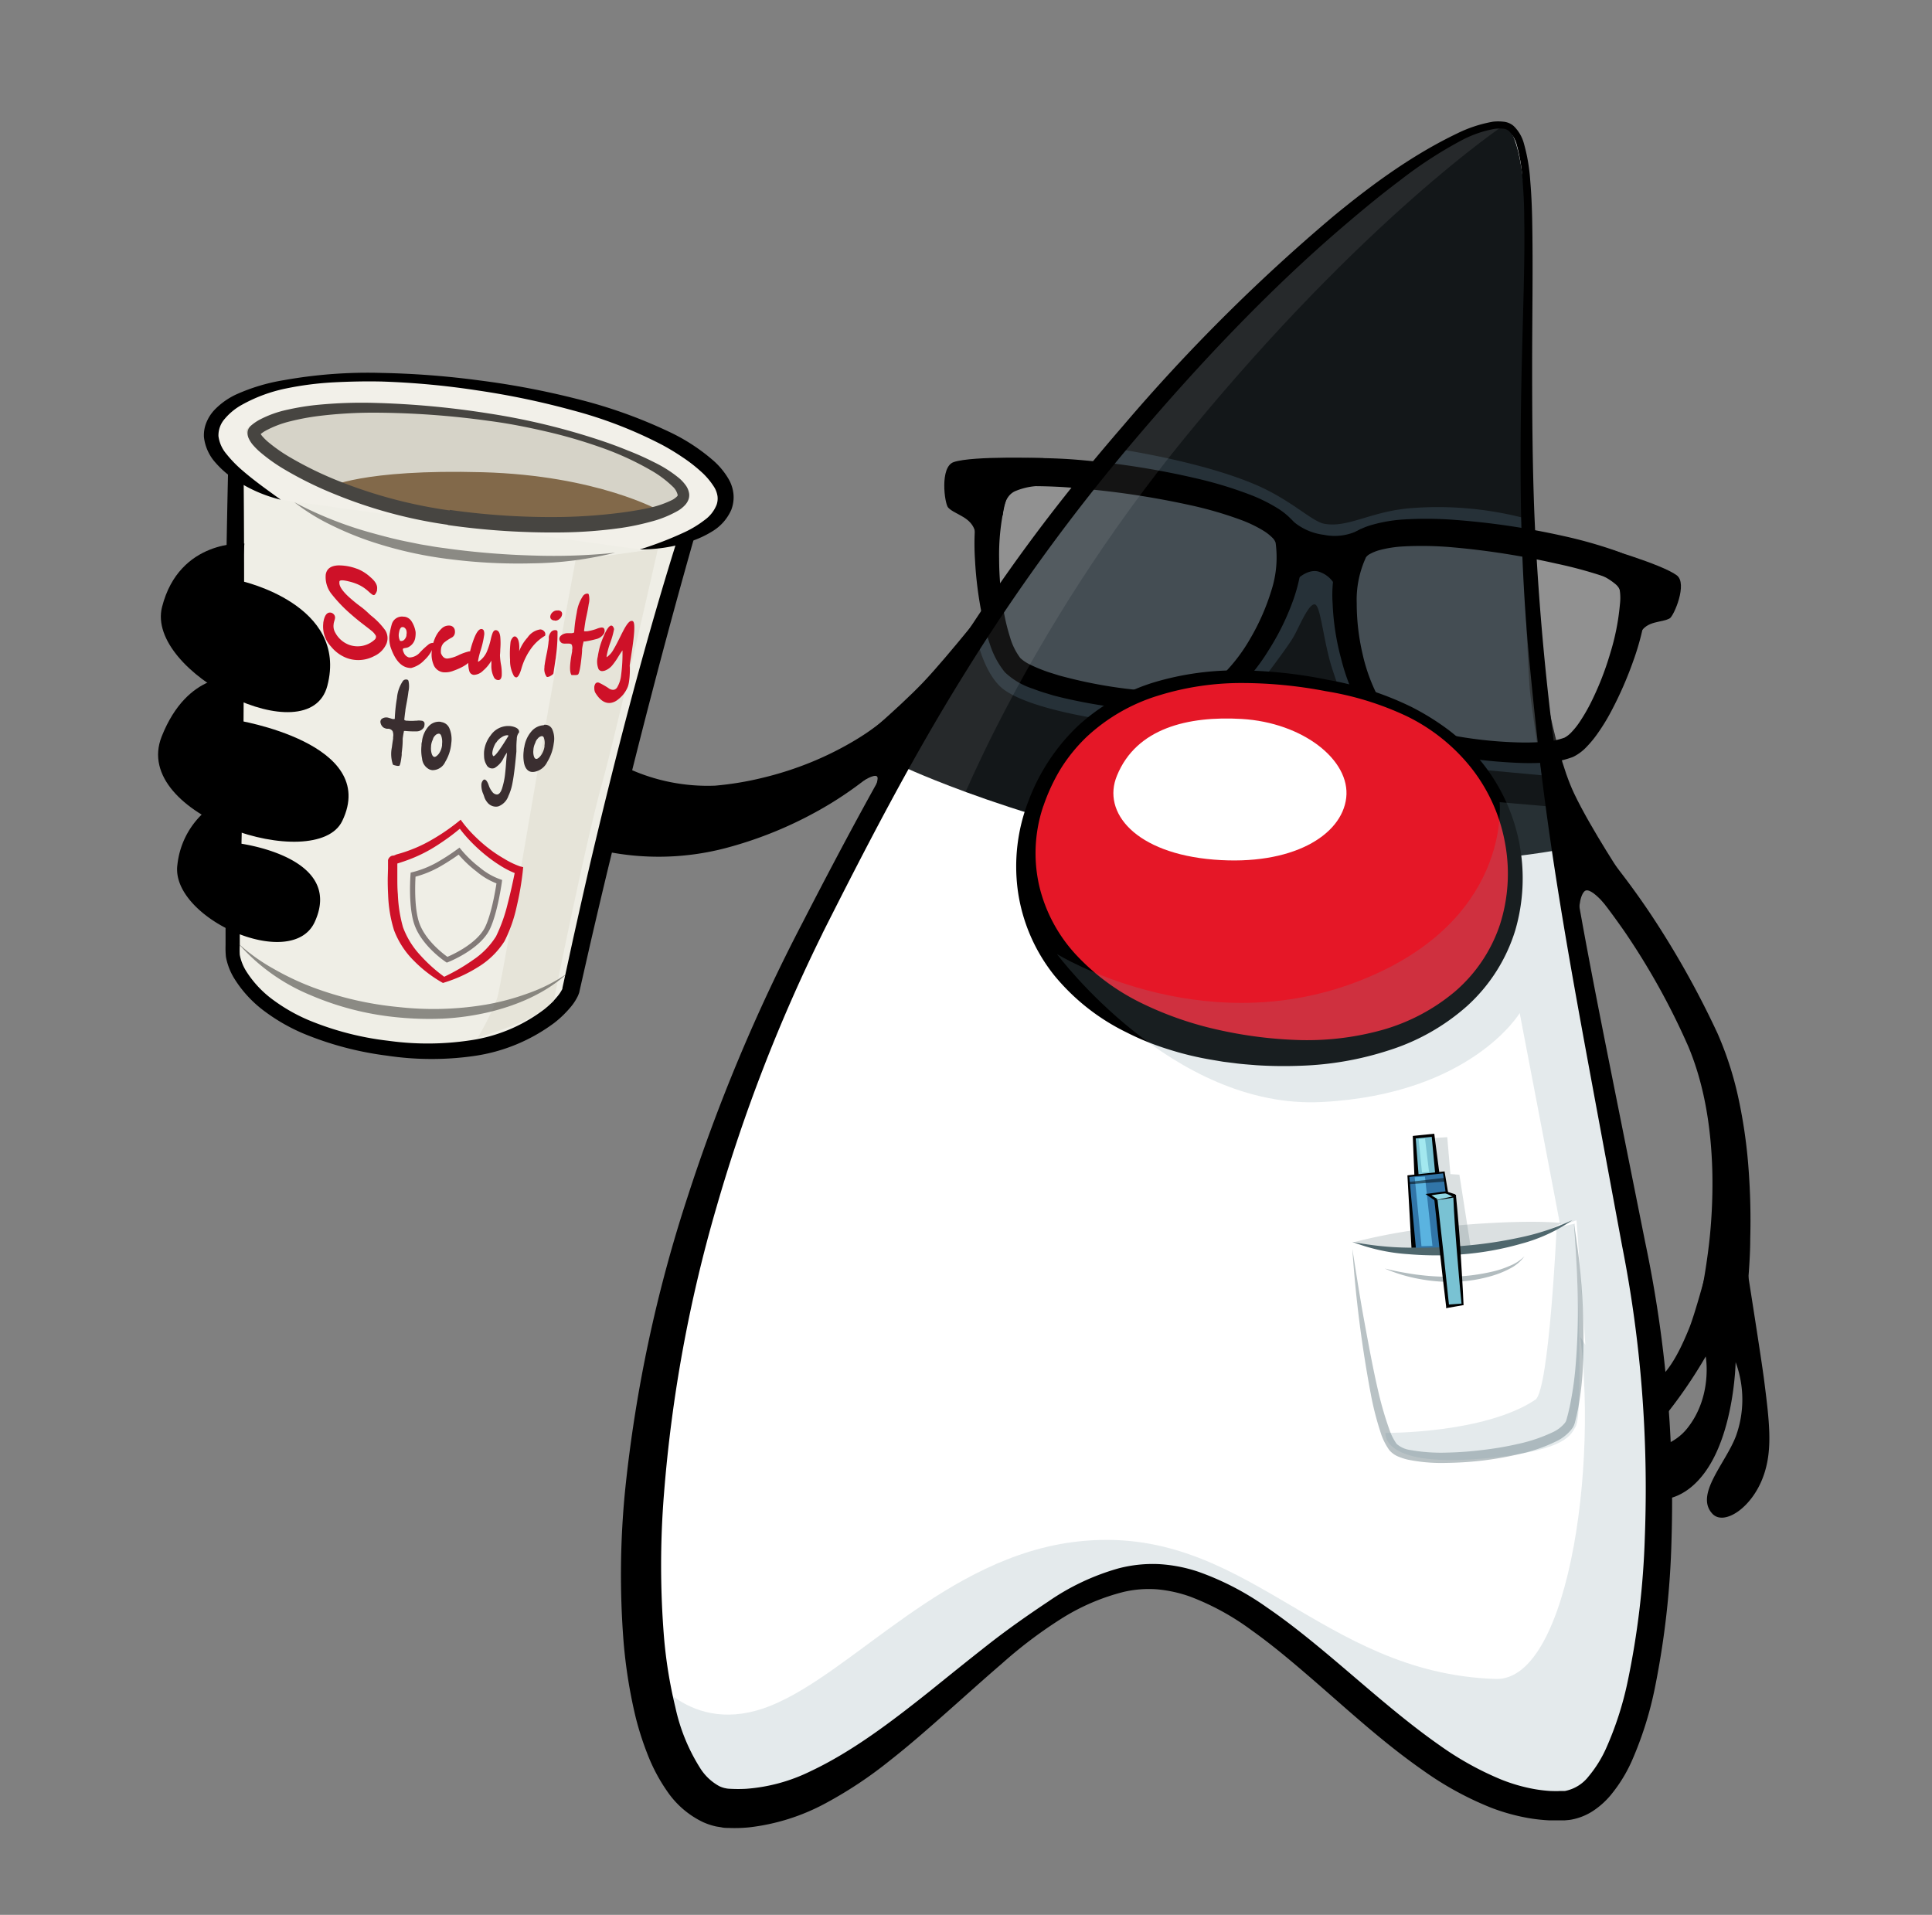 <svg xmlns="http://www.w3.org/2000/svg" width="375.33" height="372" viewBox="0 0 375.33 372">
  <rect x="0" y="0" width="375.33" height="372" fill="#808080" stroke="none"/>
  <defs>
    <style>
      .cls-1 {
        isolation: isolate;
      }

      .cls-2, .cls-5, .cls-6 {
        fill: #fff;
      }

      .cls-3 {
        fill: #131719;
      }

      .cls-4 {
        fill: #263138;
      }

      .cls-5 {
        opacity: 0.14;
      }

      .cls-6 {
        opacity: 0.08;
      }

      .cls-7 {
        fill: #e51727;
      }

      .cls-8 {
        fill: #7898a0;
        mix-blend-mode: multiply;
      }

      .cls-11, .cls-8 {
        opacity: 0.2;
      }

      .cls-9 {
        opacity: 0.44;
      }

      .cls-10, .cls-11 {
        fill: #4f676d;
      }

      .cls-12 {
        opacity: 0.4;
      }

      .cls-13 {
        fill: #79c2d3;
      }

      .cls-14 {
        fill: #3175a8;
      }

      .cls-15 {
        fill: #5ab3e0;
      }

      .cls-16 {
        fill: #91d9e5;
      }

      .cls-17 {
        opacity: 0.49;
      }

      .cls-18 {
        fill: #a3e8ef;
      }

      .cls-19 {
        fill: #efeee6;
      }

      .cls-20 {
        fill: #e0ddd1;
      }

      .cls-20, .cls-28 {
        opacity: 0.6;
      }

      .cls-21 {
        fill: #f2f0e9;
      }

      .cls-22 {
        fill: #d6d3c8;
      }

      .cls-23 {
        fill: #82694a;
      }

      .cls-24 {
        fill: #474541;
      }

      .cls-25 {
        opacity: 0.59;
      }

      .cls-26 {
        fill: #ce1128;
      }

      .cls-27 {
        fill: #3a2e30;
      }

      .cls-28 {
        fill: none;
        stroke: #3a2e30;
        stroke-miterlimit: 10;
      }
    </style>
  </defs>
  <title>duke_togo</title>
  <g class="cls-1">
    <g id="Ebene_10" data-name="Ebene 10">
      <path d="M177.87,141.88c-.66.86-1.21,1.5-1.83,2.2s-1.24,1.34-1.88,2q-1.92,1.93-4,3.68a71.43,71.43,0,0,1-8.84,6.36,77.42,77.42,0,0,1-20.28,8.62,51.44,51.44,0,0,1-23.71.59A68.12,68.12,0,0,1,106,162c-1.84-.71-3.66-1.49-5.46-2.36-.9-.43-1.8-.89-2.7-1.38-.45-.24-.9-.5-1.37-.77l-.71-.42c-.27-.17-.44-.26-.86-.56L108,140c-.08,0,.09.13.17.21l.33.32.75.68c.52.46,1.07.91,1.63,1.35,1.13.89,2.31,1.75,3.53,2.55a50.52,50.52,0,0,0,7.68,4.2,37,37,0,0,0,16.81,3.32,60.77,60.77,0,0,0,9.3-1.54,65.27,65.27,0,0,0,9.11-2.91,63.35,63.35,0,0,0,8.65-4.28c1.39-.83,2.74-1.71,4-2.66.65-.47,1.3-1,1.92-1.46s1.26-1.05,1.73-1.48Z"/>
      <path d="M303.75,156.72c.94.88,1.68,1.66,2.47,2.5s1.55,1.64,2.28,2.49c1.5,1.67,2.92,3.39,4.3,5.14q4.18,5.21,7.88,10.74a176.1,176.1,0,0,1,13,23.2,66.18,66.18,0,0,1,4.14,13,99.11,99.11,0,0,1,1.88,13.38q.5,6.72.32,13.44c0,2.24-.13,4.48-.29,6.72-.08,1.12-.17,2.24-.28,3.37s-.2,2.22-.37,3.47l-8.89-1.72c.22-.88.45-2,.65-3s.37-2.06.53-3.09c.32-2.07.6-4.16.81-6.26a103.71,103.71,0,0,0,.47-12.61c-.23-8.38-1.53-16.77-4.71-24.3A137.92,137.92,0,0,0,315.62,181c-2.43-3.49-5-6.91-7.7-10.14-1.38-1.61-2.79-3.18-4.25-4.69-.72-.76-1.47-1.5-2.21-2.22s-1.55-1.44-2.24-2Z"/>
      <path d="M298.81,125.83s2.65,19.17,7,28.33c3.24,6.83,10,17,10,17l-2.67,6.17s-4.06-5.44-5.33-4.17c-2,2-.65,11.33-.65,11.33s-5.5-16-7.08-25.67C299.07,152.73,298.81,125.83,298.81,125.83Z"/>
      <path d="M331.71,246.2s-2.34,8.85-3.57,11.87c-2.57,6.31-4.62,9.23-8.09,11.66-5.34,3.76-1.3-.91-5.53-3s-10,4-4.52,10.19,9.77,2.38,13.42-1.8a92.76,92.76,0,0,0,7.95-11.6s1.41,7.67-3.57,13.94-13.81,2.69-12.25,10.27c.62,3,9.33,7.21,15.81-1.91,5.59-7.87,5.82-21.19,5.82-21.19a20.88,20.88,0,0,1,.06,14.36c-2,5.3-8.08,11.39-4.55,15.11,2.25,2.38,7.84-1.22,10-7.66,1.69-5,1.06-10.25,0-18.51-.5-3.87-3.05-20-3.05-20Z"/>
      <path class="cls-2" d="M157.82,180.33c23.48-45.81,39.83-72,67.33-103,28.56-32.19,57.67-54.5,67.17-53,9,1.42,2.5,61,6,101s10.93,79,20.69,127c6.19,30.42,5.38,96.61-13.2,98.46-30.55,3-53.82-44.11-79.82-44.52-31.5-.5-57.18,47.52-84.68,45C119.32,349.33,110.49,272.67,157.82,180.33Z"/>
      <path class="cls-3" d="M176.32,149.33s30.5,14,66,17.5,62-2,62-2-7-43.5-7-73.5.56-66.51-5.5-67c-8.33-.67-44.33,19.67-80.5,69C185.28,128.86,176.32,149.33,176.32,149.33Z"/>
      <path class="cls-4" d="M216.23,87.08s16.35,2.28,27.5,7c7,2.94,11.09,7.22,13.53,7.67,4.55.84,8.86-2.3,16.44-3a67.07,67.07,0,0,1,21.87,1.76s1.29,29.69,1.61,33.29,2.39,16.82,2.39,16.82l-13.1-1.21-24.83-11.2s-1.41-4-2.76-8.07c-1.79-5.44-2.27-12.38-3.41-12.71s-2.93,4-4.07,6.11-7.18,9.94-7.18,9.94l-29,6.43S200.59,138,195.07,134c-3.72-2.69-5.2-9.54-5.2-9.54Z"/>
      <g>
        <path class="cls-5" d="M193.41,94.38c3.77-4.92,19.51-2.47,32.09.09s23.17,5.4,24.15,8.85-6.71,31.15-15.22,32.21-34.45-1.93-37.6-5.58S190.15,98.64,193.41,94.38Z"/>
        <path class="cls-5" d="M316.76,113.8c-2-5.55-16.6-7.68-28.65-8.85-12.25-1.2-23-1.57-24.85,1.44s-2.05,31.62,5.69,34.87,32,7,35.73,4.38S318.52,118.57,316.76,113.8Z"/>
        <path d="M247.81,105.42a2.46,2.46,0,0,0-.67-1,9.36,9.36,0,0,0-1.63-1.28,25.1,25.1,0,0,0-4.38-2.12,73.75,73.75,0,0,0-10-2.9,164.39,164.39,0,0,0-20.89-3.19,94.87,94.87,0,0,0-10.42-.48c-.83,0-1.66.06-2.38.15a2.82,2.82,0,0,0-.6.11s0,0-.06,0-.09.07-.15.13a4.43,4.43,0,0,0-.85,1.45,14.4,14.4,0,0,0-.68,2.16,43.46,43.46,0,0,0-1,10.07,60.14,60.14,0,0,0,.91,10.33,39.08,39.08,0,0,0,1.21,4.94,12.39,12.39,0,0,0,2,4.05A7.24,7.24,0,0,0,199.9,129a24.39,24.39,0,0,0,2.23,1c.78.31,1.57.6,2.4.84l1.23.39,1.26.33a90.06,90.06,0,0,0,20.79,2.88c.85,0,1.73,0,2.55-.06l1.24-.09,1.15-.18c.38-.06.59-.18.9-.25s.64-.35,1-.51a5.76,5.76,0,0,0,1-.64,11.29,11.29,0,0,0,.94-.73,32.72,32.72,0,0,0,6.26-7.86,43.63,43.63,0,0,0,4.12-9.34A20.91,20.91,0,0,0,247.81,105.42Zm5-1a18.73,18.73,0,0,1,.21,3.16c0,.51,0,1-.06,1.53l-.2,1.48a34.1,34.1,0,0,1-1.4,5.63,48.55,48.55,0,0,1-4.93,10.14,38.54,38.54,0,0,1-7.31,8.73c-.35.33-.8.61-1.19.91a8.78,8.78,0,0,1-1.28.84c-.47.25-.9.52-1.42.74a13.18,13.18,0,0,1-1.69.48l-1.51.22c-.49,0-1,.06-1.44.09-1,.08-1.88,0-2.82,0a88.76,88.76,0,0,1-11-.94A102.65,102.65,0,0,1,206,135.45l-1.34-.34-1.34-.41c-.89-.25-1.79-.57-2.68-.91a14.26,14.26,0,0,1-5.42-3.19,16.56,16.56,0,0,1-2.91-5.44,43.25,43.25,0,0,1-1.5-5.46,74.07,74.07,0,0,1-1.4-11,47.35,47.35,0,0,1,.63-11.34,19.56,19.56,0,0,1,.87-3,9.53,9.53,0,0,1,1.87-3.15,4.63,4.63,0,0,1,.84-.77,4.57,4.57,0,0,1,1.09-.65,7.33,7.33,0,0,1,2-.54,25.71,25.71,0,0,1,3-.25,99.76,99.76,0,0,1,11.07.45,158.66,158.66,0,0,1,21.6,3.48A78.76,78.76,0,0,1,243,96.16a31.49,31.49,0,0,1,5.26,2.62,13.74,13.74,0,0,1,2.57,2.07A7.34,7.34,0,0,1,252.82,104.43Z"/>
        <path d="M202.74,89s-13.63-.49-17.44.76c-2.78.91-1.8,8.1-1.1,8.85,1.35,1.43,4.65,1.78,5.29,4.89.84,4.11,2.07-7,4.3-9.57S202.74,89,202.74,89Z"/>
        <path d="M194.82,100.22s-.08-3.76,2.46-4.83a13.53,13.53,0,0,1,5.68-1l-.64-1.93L192,92.22Z"/>
        <path d="M260.8,106a7.21,7.21,0,0,1,2.79-2.82,12.88,12.88,0,0,1,3-1.23,28.93,28.93,0,0,1,5.6-1,72.35,72.35,0,0,1,10.71.07,146.28,146.28,0,0,1,20.78,3.1A88.45,88.45,0,0,1,313.9,107a19.93,19.93,0,0,1,2.72,1.2,5.78,5.78,0,0,1,1.82,1.5,6.57,6.57,0,0,1,1,1.91,15.18,15.18,0,0,1,.43,6.23,49.67,49.67,0,0,1-2.57,10.55A72,72,0,0,1,313,138.2a38.63,38.63,0,0,1-2.88,4.64,20.64,20.64,0,0,1-1.85,2.21,9.05,9.05,0,0,1-2.68,2,18,18,0,0,1-5.75,1.13,52,52,0,0,1-5.37,0A100.14,100.14,0,0,1,284,147.14a75.92,75.92,0,0,1-10.36-2.2c-.86-.25-1.73-.55-2.61-.89a12.22,12.22,0,0,1-2.76-1.47,13,13,0,0,1-2.14-2.19,20.51,20.51,0,0,1-1.6-2.36,40.32,40.32,0,0,1-4-10.1,48.16,48.16,0,0,1-1.64-10.69A24.2,24.2,0,0,1,260.8,106Zm4.53,2.36a19.66,19.66,0,0,0-1.76,8.84,43.2,43.2,0,0,0,1.11,9.72,34.13,34.13,0,0,0,3.38,9.08,16.51,16.51,0,0,0,1.28,1.92,9.23,9.23,0,0,0,1.43,1.51,8.81,8.81,0,0,0,1.79.93c.73.29,1.48.56,2.27.79a81.66,81.66,0,0,0,19.83,3.07,48.09,48.09,0,0,0,4.94-.08,14.7,14.7,0,0,0,4.33-.83,5.22,5.22,0,0,0,1.41-1.12,14,14,0,0,0,1.42-1.76,34.51,34.51,0,0,0,2.43-4.19,57.72,57.72,0,0,0,3.61-9.26,45.7,45.7,0,0,0,1.9-9.55,10.56,10.56,0,0,0-.28-4,1.2,1.2,0,0,0-.19-.36c-.07,0,.17.12-.19-.09a19,19,0,0,0-2-.84,83.65,83.65,0,0,0-9.6-2.63,151.36,151.36,0,0,0-20-3.16,67.35,67.35,0,0,0-9.91-.19,22.7,22.7,0,0,0-4.56.72,8.46,8.46,0,0,0-1.79.72A2.28,2.28,0,0,0,265.33,108.32Z"/>
        <path d="M310.81,106.14s12,3.43,14.94,5.63c2.14,1.6-.56,7.85-1.35,8.34-1.53.93-4.47.35-5.83,3-1.8,3.53,0-7-1.23-9.92S310.81,106.14,310.81,106.14Z"/>
        <path d="M314.79,118.65s1.06-3.42-.88-5.11a12.25,12.25,0,0,0-4.73-2.48l1.07-1.59,9.11,2.67Z"/>
        <path d="M250.79,100.9a11.33,11.33,0,0,0,6.4,3,10.38,10.38,0,0,0,7.26-1.16l-5,11.15A5.34,5.34,0,0,0,256,111c-2.17-.45-4.19,1.71-4.19,1.71Z"/>
      </g>
      <path class="cls-6" d="M172.49,155.33S190.82,119,210.49,95s40.14-45.22,52-55c19-15.67,29.67-15.67,29.67-15.67s-27,18-61.67,60.33c-31.67,38.67-45.33,75-45.33,75Z"/>
      <g>
        <path class="cls-7" d="M201.25,156.1c6.88-19.13,26.83-29.9,60.77-22,26.74,6.22,34.67,26.49,31.84,42.23-3.24,18.06-22,31.5-52.51,27.5C207,199.33,194,176.33,201.25,156.1Z"/>
        <path d="M199.81,155.58a39,39,0,0,1,9.48-14.44,38.47,38.47,0,0,1,14.93-8.59,55.78,55.78,0,0,1,16.94-2.31A88.87,88.87,0,0,1,258,132.08a60.76,60.76,0,0,1,16.17,5.24,49,49,0,0,1,7.29,4.53,38,38,0,0,1,6.22,6,36,36,0,0,1,6.7,32.85,32.82,32.82,0,0,1-9.37,14.74,41.74,41.74,0,0,1-15.18,8.6,61.69,61.69,0,0,1-17.09,3,83.76,83.76,0,0,1-8.66-.1c-1.44-.12-2.87-.21-4.31-.41l-2.15-.27-2.14-.36a60.38,60.38,0,0,1-8.5-2.05,51.45,51.45,0,0,1-8.19-3.32,41.82,41.82,0,0,1-14-11.07A33.87,33.87,0,0,1,197.73,173,35.12,35.12,0,0,1,199.81,155.58Zm2.88,1a28.53,28.53,0,0,0-.78,15.6,29.81,29.81,0,0,0,7.28,13.46,43.36,43.36,0,0,0,12.46,9.18,66.71,66.71,0,0,0,15,5.24,83,83,0,0,0,16.05,2,54.49,54.49,0,0,0,15.94-2,37.91,37.91,0,0,0,14-7.42,29.41,29.41,0,0,0,8.75-13,32.48,32.48,0,0,0,1-15.83,33.07,33.07,0,0,0-6.53-14.58,36.32,36.32,0,0,0-12.6-10.11,58.67,58.67,0,0,0-15.68-4.84,86.48,86.48,0,0,0-16.43-1.59A54.12,54.12,0,0,0,225,135.14a35.66,35.66,0,0,0-13.88,8,32.13,32.13,0,0,0-5.06,6.22A36.62,36.62,0,0,0,202.69,156.62Z"/>
      </g>
      <path class="cls-2" d="M217,150.67c3.77-9.24,13.83-11.6,24.2-11,11.9.69,21.19,8,20.33,15.33S251,168.22,235.82,167,214,157.86,217,150.67Z"/>
      <path class="cls-8" d="M125.81,324.33s8,13.5,24,7,34-29,59.54-31.86c32.67-3.67,46.82,25.61,81.21,26.7,14.69.47,20.6-45.51,15.6-72s-10.93-57.36-10.93-57.36-9.44,15.78-38.44,17.28-51.46-28.75-51.46-28.75,27.5,17,58,5.5,28-35,28-35l11.5,1s3,30,8.5,52.5,10,59.5,11.5,81-6,59-15.5,60.5l-9.5,1.5s-14-4.17-31.34-19.33c-19.82-17.36-34.33-28.33-50.33-25.33s-43.82,35.67-55.32,39.67-22,4-24,3.5S125.81,324.33,125.81,324.33Z"/>
      <path d="M155.86,179.34c8.78-17.05,17.87-34,28.07-50.31,5.1-8.16,10.49-16.14,16.21-23.88s11.79-15.22,18.08-22.48A350.69,350.69,0,0,1,259.05,42c7.43-6.11,15.25-11.86,24-16.06a25.67,25.67,0,0,1,7-2.3,8.84,8.84,0,0,1,2,0,3.5,3.5,0,0,1,2,.83,7.39,7.39,0,0,1,2,3.41,35,35,0,0,1,1.23,7.22c.21,2.41.31,4.81.37,7.22.19,9.61,0,19.18,0,28.75s.06,19.13.43,28.67a528.16,528.16,0,0,0,5.55,57c2.81,18.89,6.59,37.64,10.34,56.41l5.64,28.17a241,241,0,0,1,4.26,28.65,242.94,242.94,0,0,1,.86,29,165.55,165.55,0,0,1-3.25,29A69.25,69.25,0,0,1,317,342.13a28.79,28.79,0,0,1-4.19,6.73,15.87,15.87,0,0,1-3.24,2.89,11.45,11.45,0,0,1-4.38,1.76c-.4.07-.81.09-1.21.13l-1,0c-.66,0-1.32,0-2,0a33.61,33.61,0,0,1-3.9-.42,38.74,38.74,0,0,1-7.46-2.06,62.6,62.6,0,0,1-13.16-7.22c-8.1-5.64-15.15-12.26-22.36-18.45-3.6-3.1-7.22-6.13-11-8.81a49.35,49.35,0,0,0-11.93-6.52,26.2,26.2,0,0,0-6.37-1.4,21.62,21.62,0,0,0-6.43.48,41.8,41.8,0,0,0-12.45,5.39,87.75,87.75,0,0,0-11.24,8.52c-3.6,3.09-7.14,6.3-10.74,9.48s-7.23,6.39-11.09,9.41a81,81,0,0,1-12.43,8.26A41,41,0,0,1,145.53,355a28.43,28.43,0,0,1-4.08.11c-.31,0-.76,0-1.18-.09s-.85-.13-1.27-.22a13.25,13.25,0,0,1-2.41-.81,17.64,17.64,0,0,1-6.93-5.93,34,34,0,0,1-3.82-7.15,58.18,58.18,0,0,1-2.36-7.34,97.36,97.36,0,0,1-2.35-14.78,167,167,0,0,1,.32-29.36,272.1,272.1,0,0,1,12.09-56.8A344.21,344.21,0,0,1,155.86,179.34Zm3.93,2a319.74,319.74,0,0,0-20.57,53.08A276.27,276.27,0,0,0,129,290.11a173.17,173.17,0,0,0,0,28,89.61,89.61,0,0,0,2.2,13.55,36.38,36.38,0,0,0,4.84,11.86,10.08,10.08,0,0,0,3.7,3.48,5.58,5.58,0,0,0,1,.36l.5.1a6,6,0,0,0,.61.05,27.79,27.79,0,0,0,3.1,0,33.84,33.84,0,0,0,12.45-3.38c8.16-3.84,15.74-9.62,23.18-15.54,3.72-3,7.44-6,11.26-9s7.78-5.78,11.88-8.51a45.69,45.69,0,0,1,13.6-6.4,26.35,26.35,0,0,1,7.81-.82,29.3,29.3,0,0,1,7.66,1.48,54.32,54.32,0,0,1,13.34,6.94c4.07,2.78,7.86,5.84,11.57,8.93,7.39,6.18,14.45,12.6,22.07,17.92a59.85,59.85,0,0,0,11.94,6.61,33,33,0,0,0,6.34,1.82,28,28,0,0,0,3.23.38c.54,0,1.08.05,1.62,0h.8c.19,0,.38,0,.57-.06a7.64,7.64,0,0,0,4.33-2.76,23.42,23.42,0,0,0,3.39-5.41,64,64,0,0,0,4.22-13.06,160.41,160.41,0,0,0,3.33-28,247.46,247.46,0,0,0-.55-28.4,240,240,0,0,0-3.86-28.19l-5.24-28.24c-3.48-18.83-7-37.69-9.56-56.73-1.29-9.51-2.3-19.06-3.21-28.61s-1.43-19.17-1.62-28.77-.08-19.19.13-28.77L296,56.64c.11-4.78.2-9.56.11-14.33,0-2.38-.12-4.76-.31-7.13a33.76,33.76,0,0,0-1.11-6.92,6.11,6.11,0,0,0-1.51-2.77,2,2,0,0,0-1.24-.5,7.45,7.45,0,0,0-1.63.05,22,22,0,0,0-6.52,2.3,83.2,83.2,0,0,0-11.88,7.76c-3.8,2.85-7.46,5.89-11.09,9-7.23,6.19-14.13,12.79-20.76,19.63s-13,13.93-19.19,21.21a374.9,374.9,0,0,0-33.63,46.16C177.17,147.28,168.38,164.26,159.78,181.33Z"/>
      <g id="Ebene_13" data-name="Ebene 13">
        <polygon class="cls-2" points="295.03 241.01 306.27 237.06 307.99 261.26 295.03 241.01"/>
        <g class="cls-9">
          <path class="cls-10" d="M269,246.43c1.15.29,2.31.55,3.47.75s2.32.41,3.49.53a43.76,43.76,0,0,0,7,.28,37.59,37.59,0,0,0,6.94-.95,18.31,18.31,0,0,0,3.32-1.09,8.65,8.65,0,0,0,2.94-1.89,7.92,7.92,0,0,1-2.72,2.33,18.46,18.46,0,0,1-3.33,1.39A28.46,28.46,0,0,1,283,249a31.75,31.75,0,0,1-7.17-.52A30.42,30.42,0,0,1,269,246.43Z"/>
        </g>
        <polygon class="cls-11" points="279.08 242.55 278.15 221.11 281.16 220.92 281.77 228.09 283.52 228.21 285.75 242.51 279.08 242.55"/>
        <g class="cls-12">
          <path class="cls-10" d="M305.76,237.72a132,132,0,0,1,1.7,28.74,58.81,58.81,0,0,1-.89,7.22c-.13.6-.24,1.2-.39,1.79l-.22.89a3.75,3.75,0,0,1-.48,1.07,8.3,8.3,0,0,1-3.1,2.55,30.67,30.67,0,0,1-7,2.45,65.24,65.24,0,0,1-7.18,1.29,68.12,68.12,0,0,1-7.27.48,32.82,32.82,0,0,1-7.36-.62,11.32,11.32,0,0,1-1.87-.59,4.5,4.5,0,0,1-1.8-1.28,12.21,12.21,0,0,1-1.71-3.49,57.9,57.9,0,0,1-1.82-7.05,238.1,238.1,0,0,1-3.65-28.56c.75,4.73,1.47,9.47,2.34,14.18s1.72,9.41,2.81,14a65,65,0,0,0,2,6.8,10.86,10.86,0,0,0,1.46,2.92,5.06,5.06,0,0,0,2.69,1.19,33.63,33.63,0,0,0,6.93.5,66.45,66.45,0,0,0,7.06-.51,63.29,63.29,0,0,0,7-1.2,31.1,31.1,0,0,0,6.57-2.22,6.68,6.68,0,0,0,2.46-1.87,1.91,1.91,0,0,0,.27-.56l.23-.85c.16-.56.27-1.14.41-1.71a65.85,65.85,0,0,0,1.06-7,130.19,130.19,0,0,0,.5-14.28C306.41,247.28,306.14,242.5,305.76,237.72Z"/>
        </g>
        <path class="cls-11" d="M263.27,241.25a111.88,111.88,0,0,1,16.31-2.86c16.7-1.68,23.77-.8,23.77-.8S296,242.88,278,243A54.41,54.41,0,0,1,263.27,241.25Z"/>
        <g>
          <polyline class="cls-13" points="275.21 228.81 274.74 220.92 278.4 220.55 279.29 228.57"/>
          <polygon points="274.79 228.83 274.47 220.94 274.46 220.68 274.71 220.65 278.37 220.28 278.64 220.25 278.67 220.52 279.71 228.52 278.87 228.62 278.12 220.58 278.42 220.83 274.76 221.19 275.01 220.9 275.63 228.78 274.79 228.83"/>
        </g>
        <g>
          <polyline class="cls-14" points="274.63 242.43 273.6 228.49 280.49 227.76 282.82 243.12"/>
          <polygon points="274.21 242.46 273.43 228.5 273.42 228.34 273.58 228.32 280.47 227.59 280.64 227.57 280.66 227.73 283.24 243.05 282.4 243.18 280.32 227.78 280.51 227.93 273.62 228.66 273.77 228.47 275.06 242.4 274.21 242.46"/>
        </g>
        <polygon class="cls-15" points="274.83 228.69 276.15 242.1 278.28 242.04 276.83 228.58 274.83 228.69"/>
        <path class="cls-10" d="M262.69,241.24a59,59,0,0,0,10.84,1.14,103.35,103.35,0,0,0,10.86-.36,82.8,82.8,0,0,0,10.73-1.58,46.36,46.36,0,0,0,10.33-3.4,31.92,31.92,0,0,1-10,4.6,57.76,57.76,0,0,1-10.9,2,64.66,64.66,0,0,1-11.07,0A36.25,36.25,0,0,1,262.69,241.24Z"/>
        <g>
          <polygon class="cls-13" points="278.94 232.85 282.59 232.34 284.13 253.4 281.21 253.76 278.94 232.85"/>
          <path d="M278.6,232.59c1.32-.22,2.67-.38,4-.49l.26,0,0,.25c.18,1.75.33,3.5.48,5.26s.28,3.51.38,5.27c.2,3.51.46,7,.6,10.54v.15l-.15,0-2.91.51-.32.06,0-.34C280.08,246.75,279.32,239.65,278.6,232.59Zm.67.52c.79,6.87,1.54,13.71,2.25,20.62l-.36-.28,2.94-.21-.15.18c-.38-3.5-.63-7-.94-10.52-.15-1.75-.26-3.51-.39-5.26s-.21-3.51-.29-5.27l.28.23C281.47,232.8,280.38,233,279.27,233.11Z"/>
        </g>
        <g>
          <path class="cls-16" d="M282.59,232.34a9.06,9.06,0,0,0-1.83-.68c-.37,0-3.24.45-3.24.45l1.58,1"/>
          <path d="M282.45,232.64a7.91,7.91,0,0,0-1.14-.61,2.63,2.63,0,0,0-.55-.18l-.63.06c-.86.1-1.73.24-2.58.41h0l.08-.39,1.6,1-.29.43-1.55-1.08-.46-.32.54-.07h0c.87-.1,1.73-.22,2.6-.35.22,0,.43-.06.67-.08a2.57,2.57,0,0,1,.71.15l1.27.41Z"/>
        </g>
        <g class="cls-17">
          <line class="cls-13" x1="273.67" y1="229.84" x2="280.78" y2="229.17"/>
          <polygon points="273.65 229.62 280.75 228.8 280.82 229.54 273.69 230.06 273.65 229.62"/>
        </g>
        <polygon class="cls-18" points="275.59 221.23 276.25 227.78 277.62 227.68 276.84 221.2 275.59 221.23"/>
        <path class="cls-8" d="M269.16,278.37s-1.14,7.15,20.7,4.81c14.62-1.56,15.29-4.49,16.23-6,1.82-2.92-.16-39.46-.16-39.46l-3.52.77s-1.46,31.64-4.13,33.43C288.32,278.56,269.16,278.37,269.16,278.37Z"/>
      </g>
      <g>
        <path class="cls-19" d="M45.82,91.08s-.32,52.23-.65,93.92c0,3.75,6,15.49,30.5,18.67,25.27,3.27,34.81-9,35.31-11.34,11.72-53.74,22.78-89.19,22.78-89.19"/>
        <path d="M47.32,91.09q.15,16.46.08,32.91l-.09,16.45c-.06,5.48-.12,11-.24,16.45l-.37,16.45-.12,8.23,0,2.06a16.87,16.87,0,0,0,0,1.85,9.22,9.22,0,0,0,1.32,3.29,20.42,20.42,0,0,0,5.27,5.55A33.6,33.6,0,0,0,60,198.2a57.61,57.61,0,0,0,15.51,4,55.39,55.39,0,0,0,15.95-.11,31,31,0,0,0,14.26-6,17.28,17.28,0,0,0,2.66-2.63,7.12,7.12,0,0,0,.88-1.36l0-.11s0,0,0-.05l.11-.5.22-1,1.75-8.05c1.2-5.36,2.39-10.72,3.65-16.07,5.07-21.38,10.59-42.64,17.26-63.62l2.86.89c-6,21-11.47,42.27-16.6,63.56-1.3,5.32-2.55,10.66-3.79,16l-1.82,8-.23,1-.11.5c0,.09-.08.3-.13.44s-.1.24-.15.37a10.14,10.14,0,0,1-1.34,2.09,20.55,20.55,0,0,1-3.2,3.12A34.11,34.11,0,0,1,92,205.16a58.39,58.39,0,0,1-16.84-.08,63.08,63.08,0,0,1-16.23-4.3,36.36,36.36,0,0,1-7.41-4.23,23.11,23.11,0,0,1-5.94-6.35,12.27,12.27,0,0,1-1.69-4.31,17.38,17.38,0,0,1-.07-2.26V173.34l-.14-16.46c0-5.49,0-11,0-16.45L43.78,124q.16-16.45.54-32.9Z"/>
      </g>
      <path class="cls-20" d="M127.82,106.58s-7.75,34.37-11,46.16-9.25,41.72-9.25,41.72a23.27,23.27,0,0,1-6.57,4.21c-3.57,1.52-8.18,2.91-8.18,2.91A55.36,55.36,0,0,0,96.57,194c.75-2.46,6-33.37,8.5-47.86s6.75-37.32,6.75-37.32Z"/>
      <g>
        <path class="cls-21" d="M124.31,106.74s17.78-2.38,16.61-10.77c-.85-6.13-15.74-16.32-46.35-20.88s-50.75-.25-53.31,7.86c-2.32,7.35,13.31,14.14,13.31,14.14"/>
        <path d="M124.31,106.74a70,70,0,0,0,8.75-3.38,20.8,20.8,0,0,0,3.79-2.31,6.68,6.68,0,0,0,2.37-3,3.71,3.71,0,0,0,.17-1.66,4.79,4.79,0,0,0-.56-1.62,14,14,0,0,0-2.68-3.19,29.9,29.9,0,0,0-3.55-2.75,44.66,44.66,0,0,0-3.92-2.38,84,84,0,0,0-17.37-6.72,154.93,154.93,0,0,0-18.4-3.86,156,156,0,0,0-18.74-1.75c-3.14-.07-6.27,0-9.39.16a62,62,0,0,0-9.27,1.2,29.91,29.91,0,0,0-8.57,3.19,11.77,11.77,0,0,0-3.28,2.7,4.86,4.86,0,0,0-1.22,3.36A6.68,6.68,0,0,0,44,88.21a23.27,23.27,0,0,0,3.09,3.18c2.3,2,4.86,3.81,7.46,5.69a27.73,27.73,0,0,1-8.85-3.87,18.49,18.49,0,0,1-3.8-3.29,8.94,8.94,0,0,1-2.28-5A6.49,6.49,0,0,1,40.13,82a7.93,7.93,0,0,1,1.52-2.35,14.11,14.11,0,0,1,4.19-3,37,37,0,0,1,9.34-2.8,92.4,92.4,0,0,1,19-1.4,167,167,0,0,1,19,1.46,157.08,157.08,0,0,1,18.73,3.55A95,95,0,0,1,130,83.89a37,37,0,0,1,8.27,5.32,14.49,14.49,0,0,1,3.36,4,7.29,7.29,0,0,1,.87,2.85,6.81,6.81,0,0,1-.44,3,9.21,9.21,0,0,1-3.64,4.14,19.56,19.56,0,0,1-4.57,2.08A31,31,0,0,1,124.31,106.74Z"/>
      </g>
      <path class="cls-22" d="M87.18,100.55c25.73,3.58,45.27-.35,45.6-4.26S117,84.09,93.57,80.83,52.82,79.08,48.1,83.26C45.68,85.4,64.09,97.33,87.18,100.55Z"/>
      <path class="cls-23" d="M63.79,94.67s6.47-3.58,30-2.93c22.27.62,34.37,7.47,34.37,7.47s-18.81,4.37-37.06,1.87S63.79,94.67,63.79,94.67Z"/>
      <path class="cls-24" d="M87.39,99.06a140.07,140.07,0,0,0,22,1.37,104.36,104.36,0,0,0,10.92-.79c1.8-.23,3.59-.5,5.35-.88a19.48,19.48,0,0,0,4.92-1.63,4,4,0,0,0,.86-.61,1.13,1.13,0,0,0,.21-.25c0-.07,0-.05,0-.13a3.27,3.27,0,0,0-1-1.65,21.2,21.2,0,0,0-4.26-3.16,57.35,57.35,0,0,0-10-4.53,96.47,96.47,0,0,0-10.63-3.05c-3.6-.83-7.23-1.53-10.89-2a164.65,164.65,0,0,0-22.08-1.58,87,87,0,0,0-11,.66,46.47,46.47,0,0,0-5.33,1,19.94,19.94,0,0,0-4.87,1.85,7.1,7.1,0,0,0-1,.68l-.19.16a.61.61,0,0,0,.15-.25c0-.21,0-.21,0-.13a3.3,3.3,0,0,0,.56.78,10.82,10.82,0,0,0,.89.87,30.66,30.66,0,0,0,4.36,3.06,69.24,69.24,0,0,0,9.82,4.75,92.86,92.86,0,0,0,21.16,5.56Zm-.4,2.89a91.18,91.18,0,0,1-21.77-5.87,71.81,71.81,0,0,1-10.15-5,33,33,0,0,1-4.7-3.39,13.25,13.25,0,0,1-1.09-1.09,5.46,5.46,0,0,1-1-1.52,2.25,2.25,0,0,1-.11-1.48,1.88,1.88,0,0,1,.51-.84c.16-.15.23-.19.34-.29a9.52,9.52,0,0,1,1.31-.88,20.94,20.94,0,0,1,5.53-2,48.73,48.73,0,0,1,5.63-.92,89.07,89.07,0,0,1,11.26-.4A169.49,169.49,0,0,1,95,80.33a132.16,132.16,0,0,1,21.74,5.25c1.77.59,3.53,1.24,5.26,1.95a55.31,55.31,0,0,1,5.15,2.31A23.72,23.72,0,0,1,132.06,93a8,8,0,0,1,1.08,1.18,3.62,3.62,0,0,1,.75,1.81,2.51,2.51,0,0,1-.21,1.23,3.27,3.27,0,0,1-.58.88,6.19,6.19,0,0,1-1.33,1.09,21.43,21.43,0,0,1-5.5,2.2,47.56,47.56,0,0,1-5.59,1.17,89.41,89.41,0,0,1-11.27.87A143,143,0,0,1,87,102Z"/>
      <g class="cls-25">
        <path class="cls-24" d="M57.17,97.56A73.48,73.48,0,0,0,72,103.47c2.56.71,5.12,1.39,7.72,1.88l1.95.4,2,.33c1.3.25,2.62.38,3.93.58a156.25,156.25,0,0,0,15.9,1.26,116.59,116.59,0,0,0,16-.54,70.34,70.34,0,0,1-16,2.06,105.29,105.29,0,0,1-16.15-.81A78,78,0,0,1,71.49,105,62.66,62.66,0,0,1,64,101.84,38.88,38.88,0,0,1,57.17,97.56Z"/>
      </g>
      <g class="cls-25">
        <path class="cls-24" d="M46.24,183.23a36.17,36.17,0,0,0,6.95,5,53,53,0,0,0,7.71,3.63,64.86,64.86,0,0,0,16.54,3.78,61.12,61.12,0,0,0,16.94-.47,47.49,47.49,0,0,0,8.22-2.2,32.11,32.11,0,0,0,7.63-3.88c-4.29,3.92-9.87,6.28-15.53,7.6A49.61,49.61,0,0,1,86,197.89a62.23,62.23,0,0,1-8.76-.25,56.27,56.27,0,0,1-16.93-4.32A37.68,37.68,0,0,1,46.24,183.23Z"/>
      </g>
      <path d="M47.48,105.59s-12.63-.9-16,12.33c-3.25,12.77,28.57,28.8,32.11,15.32,4.15-15.79-16.74-20.37-16.74-20.37Z"/>
      <path d="M45.88,131.55s-9.38-1.31-14.47,11.53c-6.13,15.45,30,26.84,35.07,16.43,7.36-15.2-20.6-19.62-20.6-19.62Z"/>
      <path d="M48.1,153.82a16.06,16.06,0,0,0-13.63,14.12c-1.5,10.36,22.2,21,26.68,11.15,5.86-12.83-15-15.29-15-15.29Z"/>
      <path d="M193.57,115.58s-9.25,11.75-14.25,17-14.25,13-14.25,13l-.5,8.25s6.17-4.75,5.92-2.5-2.92,8.13-2.92,8.13,6.25-11.62,10.5-17.87S193.57,115.58,193.57,115.58Z"/>
      <g>
        <path class="cls-26" d="M72.06,119.57a14.25,14.25,0,0,1,2.77,2.86,2.85,2.85,0,0,1,.42,2,3.23,3.23,0,0,1-.15.57,4.72,4.72,0,0,1-2.41,2.46,6.57,6.57,0,0,1-4.17.68,6.22,6.22,0,0,1-1.19-.32,7.25,7.25,0,0,1-3-2.19,5.68,5.68,0,0,1-1.53-4.52V121c.2-1.33.64-2,1.31-2a1,1,0,0,1,.35.07,1.07,1.07,0,0,1,.33.22.89.89,0,0,1,.3.63,1.49,1.49,0,0,1,0,.15,3.81,3.81,0,0,1-.09.4,5.73,5.73,0,0,0-.18.68v.08a2.54,2.54,0,0,0,.33,1.71,5.05,5.05,0,0,0,2.59,2.3,4.86,4.86,0,0,0,5-.94.72.72,0,0,0,.28-.43.63.63,0,0,0,0-.35,3.32,3.32,0,0,0-.87-1c-.24-.2-.8-.63-1.67-1.3s-1.59-1.27-2.16-1.77a28.81,28.81,0,0,1-3.87-4,5.31,5.31,0,0,1-1.17-3.82v0c.18-1.14,1-1.73,2.43-1.79a10,10,0,0,1,3.43.58l.4.14A8.29,8.29,0,0,1,72,112.16c1,.85,1.37,1.62,1.25,2.32a1.42,1.42,0,0,1,0,.2,2,2,0,0,1-.44.85.33.33,0,0,1-.35.05l-.13-.07a6.28,6.28,0,0,1-.67-.55,9.29,9.29,0,0,0-1-.8,7.39,7.39,0,0,0-1.5-.78,10.67,10.67,0,0,0-1.4-.43c-1.13-.28-1.73-.28-1.82,0a.78.78,0,0,0,0,.12c-.11.72.53,1.73,1.94,3,.42.37,1.13,1,2.14,1.74S71.61,119.18,72.06,119.57Z"/>
        <path class="cls-26" d="M83.26,125.19a1.35,1.35,0,0,1,.83-.29c.17,0,.23.22.17.55a6.52,6.52,0,0,1-1.82,2.79,5.24,5.24,0,0,1-2.56,1.53,2.94,2.94,0,0,1-.82-.1q-2-.52-3.18-3.94a5.93,5.93,0,0,1-.13-2.89,13.34,13.34,0,0,1,.36-1.56,2.06,2.06,0,0,1,2.28-1.48,1.73,1.73,0,0,1,.48.07,2,2,0,0,1,1.1.86,5.35,5.35,0,0,1,.77,2.06,4.84,4.84,0,0,1-.05,1,2.5,2.5,0,0,1-1.37,1.94,1.67,1.67,0,0,1-.48.14l-.4.07a.25.25,0,0,0-.18.21v0a1.25,1.25,0,0,0,.15.56,1.57,1.57,0,0,0,1,1,1.42,1.42,0,0,0,.38,0,2.87,2.87,0,0,0,1.83-1A16.08,16.08,0,0,1,83.26,125.19Zm-5.53-.7a.77.77,0,0,0,.78-.19,1.56,1.56,0,0,0,.45-.81c0-.06,0-.11,0-.17a1.74,1.74,0,0,0,0-.79,1,1,0,0,0-.56-.69l-.1,0a.42.42,0,0,0-.47.17,1.65,1.65,0,0,0-.29.78A2.41,2.41,0,0,0,77.72,124.5Z"/>
        <path class="cls-26" d="M86.74,127.93H87a6.63,6.63,0,0,0,2.1-.66,10,10,0,0,1,2-.72,1.14,1.14,0,0,1,.26,0c.39,0,.57.33.54.87-.26,1.09-1.54,2.08-3.81,2.89a4.33,4.33,0,0,1-2,.29,2.34,2.34,0,0,1-1.9-1.57,5.08,5.08,0,0,1-.32-2.39l0-.21a8,8,0,0,1,.59-2.34,5.37,5.37,0,0,1,1.3-1.95,2,2,0,0,1,1.67-.6h0a1.06,1.06,0,0,1,.94,1,1.51,1.51,0,0,1,0,.42,1.16,1.16,0,0,1-.65.92,8.76,8.76,0,0,0-1.49,1,2,2,0,0,0-.56,1.25,3.15,3.15,0,0,0,0,.79C85.92,127.51,86.23,127.86,86.74,127.93Z"/>
        <path class="cls-26" d="M97.29,128.91a9.5,9.5,0,0,1,.18,2.34c-.07.6-.31.89-.71.87a1,1,0,0,1-.75-.44,4.85,4.85,0,0,1-.55-2.52q0-.58,0-.82a7.22,7.22,0,0,1-1.6,1.94,2.67,2.67,0,0,1-1.8.83,1,1,0,0,1-.89-.75,5,5,0,0,1-.13-2.19,16.63,16.63,0,0,1,.82-3.48c.57-1.69,1.13-2.52,1.68-2.49h0a.52.52,0,0,1,.44.29,1.87,1.87,0,0,1,.06,1,18.45,18.45,0,0,1-.68,2.91,14.55,14.55,0,0,0-.48,1.93.34.34,0,0,0,0,.2l.1,0a4.48,4.48,0,0,0,1.63-2,14.3,14.3,0,0,0,.73-2.32,8.63,8.63,0,0,1,.38-1.29c.16-.35.36-.51.61-.5q.72.05.86,1.31a14.31,14.31,0,0,1,0,2.41c0,.59-.06,1-.06,1.19A13.71,13.71,0,0,0,97.29,128.91Z"/>
        <path class="cls-26" d="M105.67,122.6a.83.83,0,0,1,.27.7.85.85,0,0,1-.05.2,9,9,0,0,0-2.68,2.44,12.52,12.52,0,0,0-1.93,4c-.33,1.11-.67,1.66-1,1.66a.66.66,0,0,1-.47-.33,6.12,6.12,0,0,1-.72-3.08,20.13,20.13,0,0,1,.1-3.52,1.86,1.86,0,0,1,.53-.93.49.49,0,0,1,.3-.1.48.48,0,0,1,.3.13c.46.41.64,1.32.54,2.74a8.21,8.21,0,0,1,1.63-2.66,3.63,3.63,0,0,1,2.45-1.57h0A1,1,0,0,1,105.67,122.6Z"/>
        <path class="cls-26" d="M107.9,122.42c.32,0,.45.15.41.49a32.85,32.85,0,0,1-.32,4.69c0,.2-.06.41-.09.63l-.38,2.55c0,.13-.17.29-.47.47a1.57,1.57,0,0,1-.68.27.23.23,0,0,1-.19-.07,2.48,2.48,0,0,1-.41-1.77c0-.16,0-.34.05-.56q.09-.7.32-1.82l.14-.68q.16-.83.27-1.72c0-.2.05-.4.07-.6s0-.27,0-.44,0-.1,0-.15a1.9,1.9,0,0,1,.35-.83A1.05,1.05,0,0,1,107.9,122.42Zm-.21-1.89a.82.82,0,0,1-.66-.3.69.69,0,0,1-.12-.52v0a1.33,1.33,0,0,1,.49-.81,1.27,1.27,0,0,1,.8-.31h.16a.87.87,0,0,1,.67.22.65.65,0,0,1,.16.58,1.33,1.33,0,0,1-.43.79,1.27,1.27,0,0,1-.88.4Z"/>
        <path class="cls-26" d="M117.41,122.23a1.11,1.11,0,0,1-.08.86,2.42,2.42,0,0,1-1.53,1.07,19.09,19.09,0,0,1-2.16.46l-.28,0s0,.15-.07.34c-.1.47-.17.84-.2,1.1s0,.2,0,.28q-.05.91-.23,2.29l-.05.38q-.27,1.92-.55,2.05s-.13.06-.36.08c-.54,0-.84,0-.87,0-.32-.43-.37-1.43-.15-3q.1-.71.27-1.58c0-.11,0-.21,0-.31a1.61,1.61,0,0,0-.08-1c-.11-.17-.39-.24-.84-.22h-.12l-.21,0a1.71,1.71,0,0,1-.68-.07,1,1,0,0,1-.56-.83v-.05a.94.94,0,0,1,.24-.53,2,2,0,0,1,1.49-.54h.63a1.27,1.27,0,0,0,.52-.14q.07-1.1.22-2.18.12-.83.28-1.64a7.78,7.78,0,0,1,1.23-3.29,1.09,1.09,0,0,1,.76-.44h.07a.29.29,0,0,1,.27.14,3.71,3.71,0,0,1,0,1.9q-.13.92-.42,2.25-.19.87-.23,1.14t-.12.79l-.14,1c0,.09.12.13.4.1l.2,0a10.27,10.27,0,0,0,1.61-.39l.22-.08a3.83,3.83,0,0,1,.91-.26C117.14,121.89,117.34,122,117.41,122.23Z"/>
        <path class="cls-26" d="M122.35,130.79a15.8,15.8,0,0,1-.15,1.65,5.46,5.46,0,0,1-.22.94,5.74,5.74,0,0,1-1.88,2.48,2.94,2.94,0,0,1-1.4.68c-1.14.18-2.16-.49-3.07-2a1.76,1.76,0,0,1-.17-.77,2.4,2.4,0,0,1,0-.38,1.41,1.41,0,0,1,.13-.43.59.59,0,0,1,.45-.37.77.77,0,0,1,.43.09,14.84,14.84,0,0,1,1.74,1,1.45,1.45,0,0,0,1,.33,1,1,0,0,0,.67-.45,5.82,5.82,0,0,0,.79-2.46,31.64,31.64,0,0,0,.26-4.75c-.2.27-.47.68-.82,1.24a13.93,13.93,0,0,1-1.14,1.63,3.38,3.38,0,0,1-1.49,1.07,1.81,1.81,0,0,1-.33.07.82.82,0,0,1-.88-.39,3.87,3.87,0,0,1-.15-2.36,19.06,19.06,0,0,1,.42-2,16,16,0,0,1,.73-2q.84-2,1.45-2.08c.25,0,.44.19.57.65v.07a16.15,16.15,0,0,1-.73,2.6,15.62,15.62,0,0,0-.71,2.61c0,.08,0,.15,0,.22a4.24,4.24,0,0,0,1.36-1.55q.44-.72,1.26-2.38t1.13-2.12q.58-.92,1-1a.44.44,0,0,1,.17,0h0a.29.29,0,0,1,.27.15c.34.45.22,2.49-.35,6.11l-.17,1.12q-.16,1-.19,1.33Q122.39,129.88,122.35,130.79Z"/>
        <path class="cls-27" d="M82.45,140.39a1.5,1.5,0,0,1,0,.56,1.05,1.05,0,0,1-.11.37,1.66,1.66,0,0,1-1.49.76,15.52,15.52,0,0,1-2.11-.08l-.27,0s0,.16-.06.35q-.13.74-.18,1.16c0,.12,0,.22,0,.3q0,1-.19,2.46l0,.4q-.23,2-.5,2.12s-.13,0-.35,0c-.53-.1-.82-.19-.86-.26a6.39,6.39,0,0,1-.2-3.35q.09-.76.24-1.66,0-.17,0-.33a2.14,2.14,0,0,0-.1-1.15,1.12,1.12,0,0,0-.82-.47l-.12,0-.2,0a1.83,1.83,0,0,1-.67-.26,1.57,1.57,0,0,1-.56-1.06v-.05a.81.81,0,0,1,.23-.52,1.51,1.51,0,0,1,1.45-.2,2.58,2.58,0,0,1,.38.11l.23.07a1,1,0,0,0,.5,0q.05-1.2.18-2.34.1-.88.25-1.73a7,7,0,0,1,1.15-3.29.76.76,0,0,1,.74-.28h.07a.4.4,0,0,1,.27.23,4.66,4.66,0,0,1,0,2.09q-.12,1-.38,2.37-.17.91-.21,1.19c0,.21-.06.49-.1.83l-.12,1.06c0,.09.12.17.39.22l.2,0a8.27,8.27,0,0,0,1.58,0l.22,0a3,3,0,0,1,.9,0A.66.66,0,0,1,82.45,140.39Z"/>
        <path class="cls-27" d="M85.7,140.27a2,2,0,0,1,1.61,1.23,5.41,5.41,0,0,1,.36,2.88A8.32,8.32,0,0,1,86.5,148,2.72,2.72,0,0,1,84,149.62a2.15,2.15,0,0,1-.56-.14A2.58,2.58,0,0,1,82,147.4a8.55,8.55,0,0,1-.12-2.55c0-.24,0-.48.09-.73a5.26,5.26,0,0,1,1.28-3,2.71,2.71,0,0,1,2.38-.89Zm-1.62,3.42a3.41,3.41,0,0,0-.34,1.25v.12a3.48,3.48,0,0,0,.14,1.4q.19.55.51.58t.84-.58a3.52,3.52,0,0,0,.65-1.68c0-.09,0-.18,0-.27a3.55,3.55,0,0,0-.16-1.56c-.1-.26-.25-.4-.44-.42a1,1,0,0,0-.75.37A1.51,1.51,0,0,0,84.08,143.7Z"/>
        <path class="cls-27" d="M100,141.26c.61.23.89.56.84,1v.08l-.05,0a2,2,0,0,0-.39,1.23q-.06.55-.08,1.34c0,.37,0,.62,0,.76l0,.35q-.15,1.63-.3,2.94-.23,2-.48,3.25a10.08,10.08,0,0,1-.77,2.42,3.32,3.32,0,0,1-1.89,2,1.81,1.81,0,0,1-.5.08,2.14,2.14,0,0,1-1.73-.86,3.21,3.21,0,0,1-.58-1.07,5.65,5.65,0,0,0-.19-.53,4.16,4.16,0,0,1-.36-1.87,1.36,1.36,0,0,1,.41-.88.31.31,0,0,1,.17-.06c.31,0,.6.39.86,1.16a3.9,3.9,0,0,0,.66,1.21,1.22,1.22,0,0,0,.9.54c.41,0,.75-.39,1-1.14a14.21,14.21,0,0,0,.63-3.11q.08-.71.14-1.53.08-1.18.17-1.93c0-.18,0-.34.06-.48a10.5,10.5,0,0,0-.66,1.05,4.44,4.44,0,0,1-1.8,2,1.24,1.24,0,0,1-1.58-.69,3.25,3.25,0,0,1-.44-1.64,7.2,7.2,0,0,1,0-.87,6.09,6.09,0,0,1,1.29-3.17,4.13,4.13,0,0,1,3.32-1.8h.17A3.51,3.51,0,0,1,100,141.26Zm-3.64,3a5,5,0,0,0-.59,1.33,3.18,3.18,0,0,0-.11.54,1,1,0,0,0,.16.76l.05,0c.32,0,1.16-1.12,2.56-3.38l.35-.56c0-.08-.11-.12-.26-.12a2.19,2.19,0,0,0-1.06.39A3.2,3.2,0,0,0,96.39,144.28Z"/>
        <path class="cls-27" d="M105.73,140.8a1.54,1.54,0,0,1,1.57.91,4.57,4.57,0,0,1,.28,2.68,9.06,9.06,0,0,1-1.27,3.64,3.44,3.44,0,0,1-2.55,1.92,2.06,2.06,0,0,1-.56,0c-.72-.14-1.19-.73-1.4-1.74a7.5,7.5,0,0,1-.05-2.4q0-.34.11-.7a6,6,0,0,1,1.36-3,3.37,3.37,0,0,1,2.4-1.22ZM104,144.3a3.64,3.64,0,0,0-.37,1.24v.12a3,3,0,0,0,.1,1.3c.11.33.28.49.5.47s.53-.24.86-.68a4,4,0,0,0,.69-1.7q0-.14,0-.26a3,3,0,0,0-.12-1.45.42.42,0,0,0-.43-.33,1.23,1.23,0,0,0-.76.47A1.81,1.81,0,0,0,104,144.3Z"/>
      </g>
      <path class="cls-26" d="M75.72,166.51a1.05,1.05,0,0,1,.49-.28h.05l.11,0,.22-.05L77,166l.87-.25q.87-.26,1.72-.58a27,27,0,0,0,3.31-1.48A39.87,39.87,0,0,0,89,159.65h0l.49-.41.38.52a23.69,23.69,0,0,0,2.36,2.68,29.66,29.66,0,0,0,2.71,2.38,26.9,26.9,0,0,0,3,2A15.82,15.82,0,0,0,101,168.3h0l.64.17-.07.7a56.38,56.38,0,0,1-1.19,6.92A27.72,27.72,0,0,1,98,182.86a15.82,15.82,0,0,1-5.24,5.08,27.2,27.2,0,0,1-6.46,2.94h0l-.25.08-.23-.13a25.18,25.18,0,0,1-5.46-4.23,16.58,16.58,0,0,1-3.82-5.91,26.19,26.19,0,0,1-1.14-6.86c-.06-1.14-.09-2.28-.07-3.42l.05-1.71,0-.85,0-.43,0-.21v-.11A1.18,1.18,0,0,1,75.72,166.51ZM77,167.59a.6.6,0,0,0,.19-.38v.72l0,.83v1.66c0,1.11,0,2.21.1,3.31a27.21,27.21,0,0,0,1,6.4,16.17,16.17,0,0,0,3.32,5.4,30.12,30.12,0,0,0,4.87,4.36l-.47,0h0a36.9,36.9,0,0,0,5.84-3.37,15.27,15.27,0,0,0,4.51-4.6,30.76,30.76,0,0,0,2.24-6.25c.57-2.19,1.07-4.44,1.51-6.67l.57.87h0a16.93,16.93,0,0,1-3.49-1.71,28.32,28.32,0,0,1-3.06-2.21,31,31,0,0,1-2.76-2.56,24.69,24.69,0,0,1-2.42-2.91l.87.11h0c-1,.84-1.95,1.61-3,2.35s-2.08,1.43-3.18,2.07a28.51,28.51,0,0,1-3.44,1.68q-.88.36-1.79.67l-.91.3-.46.14-.23.07-.12,0-.06,0C76.46,167.89,76.89,167.78,77,167.59Z"/>
      <path class="cls-28" d="M80.25,169.92A19.93,19.93,0,0,0,85,168.05a42,42,0,0,0,4.18-2.7,22.44,22.44,0,0,0,3.7,3.56A13.42,13.42,0,0,0,97,171.29s-.78,5.83-2.29,9c-1.85,3.83-7.85,6.16-7.85,6.16s-4.55-3-5.92-7.11C79.78,175.89,80.25,169.92,80.25,169.92Z"/>
    </g>
  </g>
</svg>

